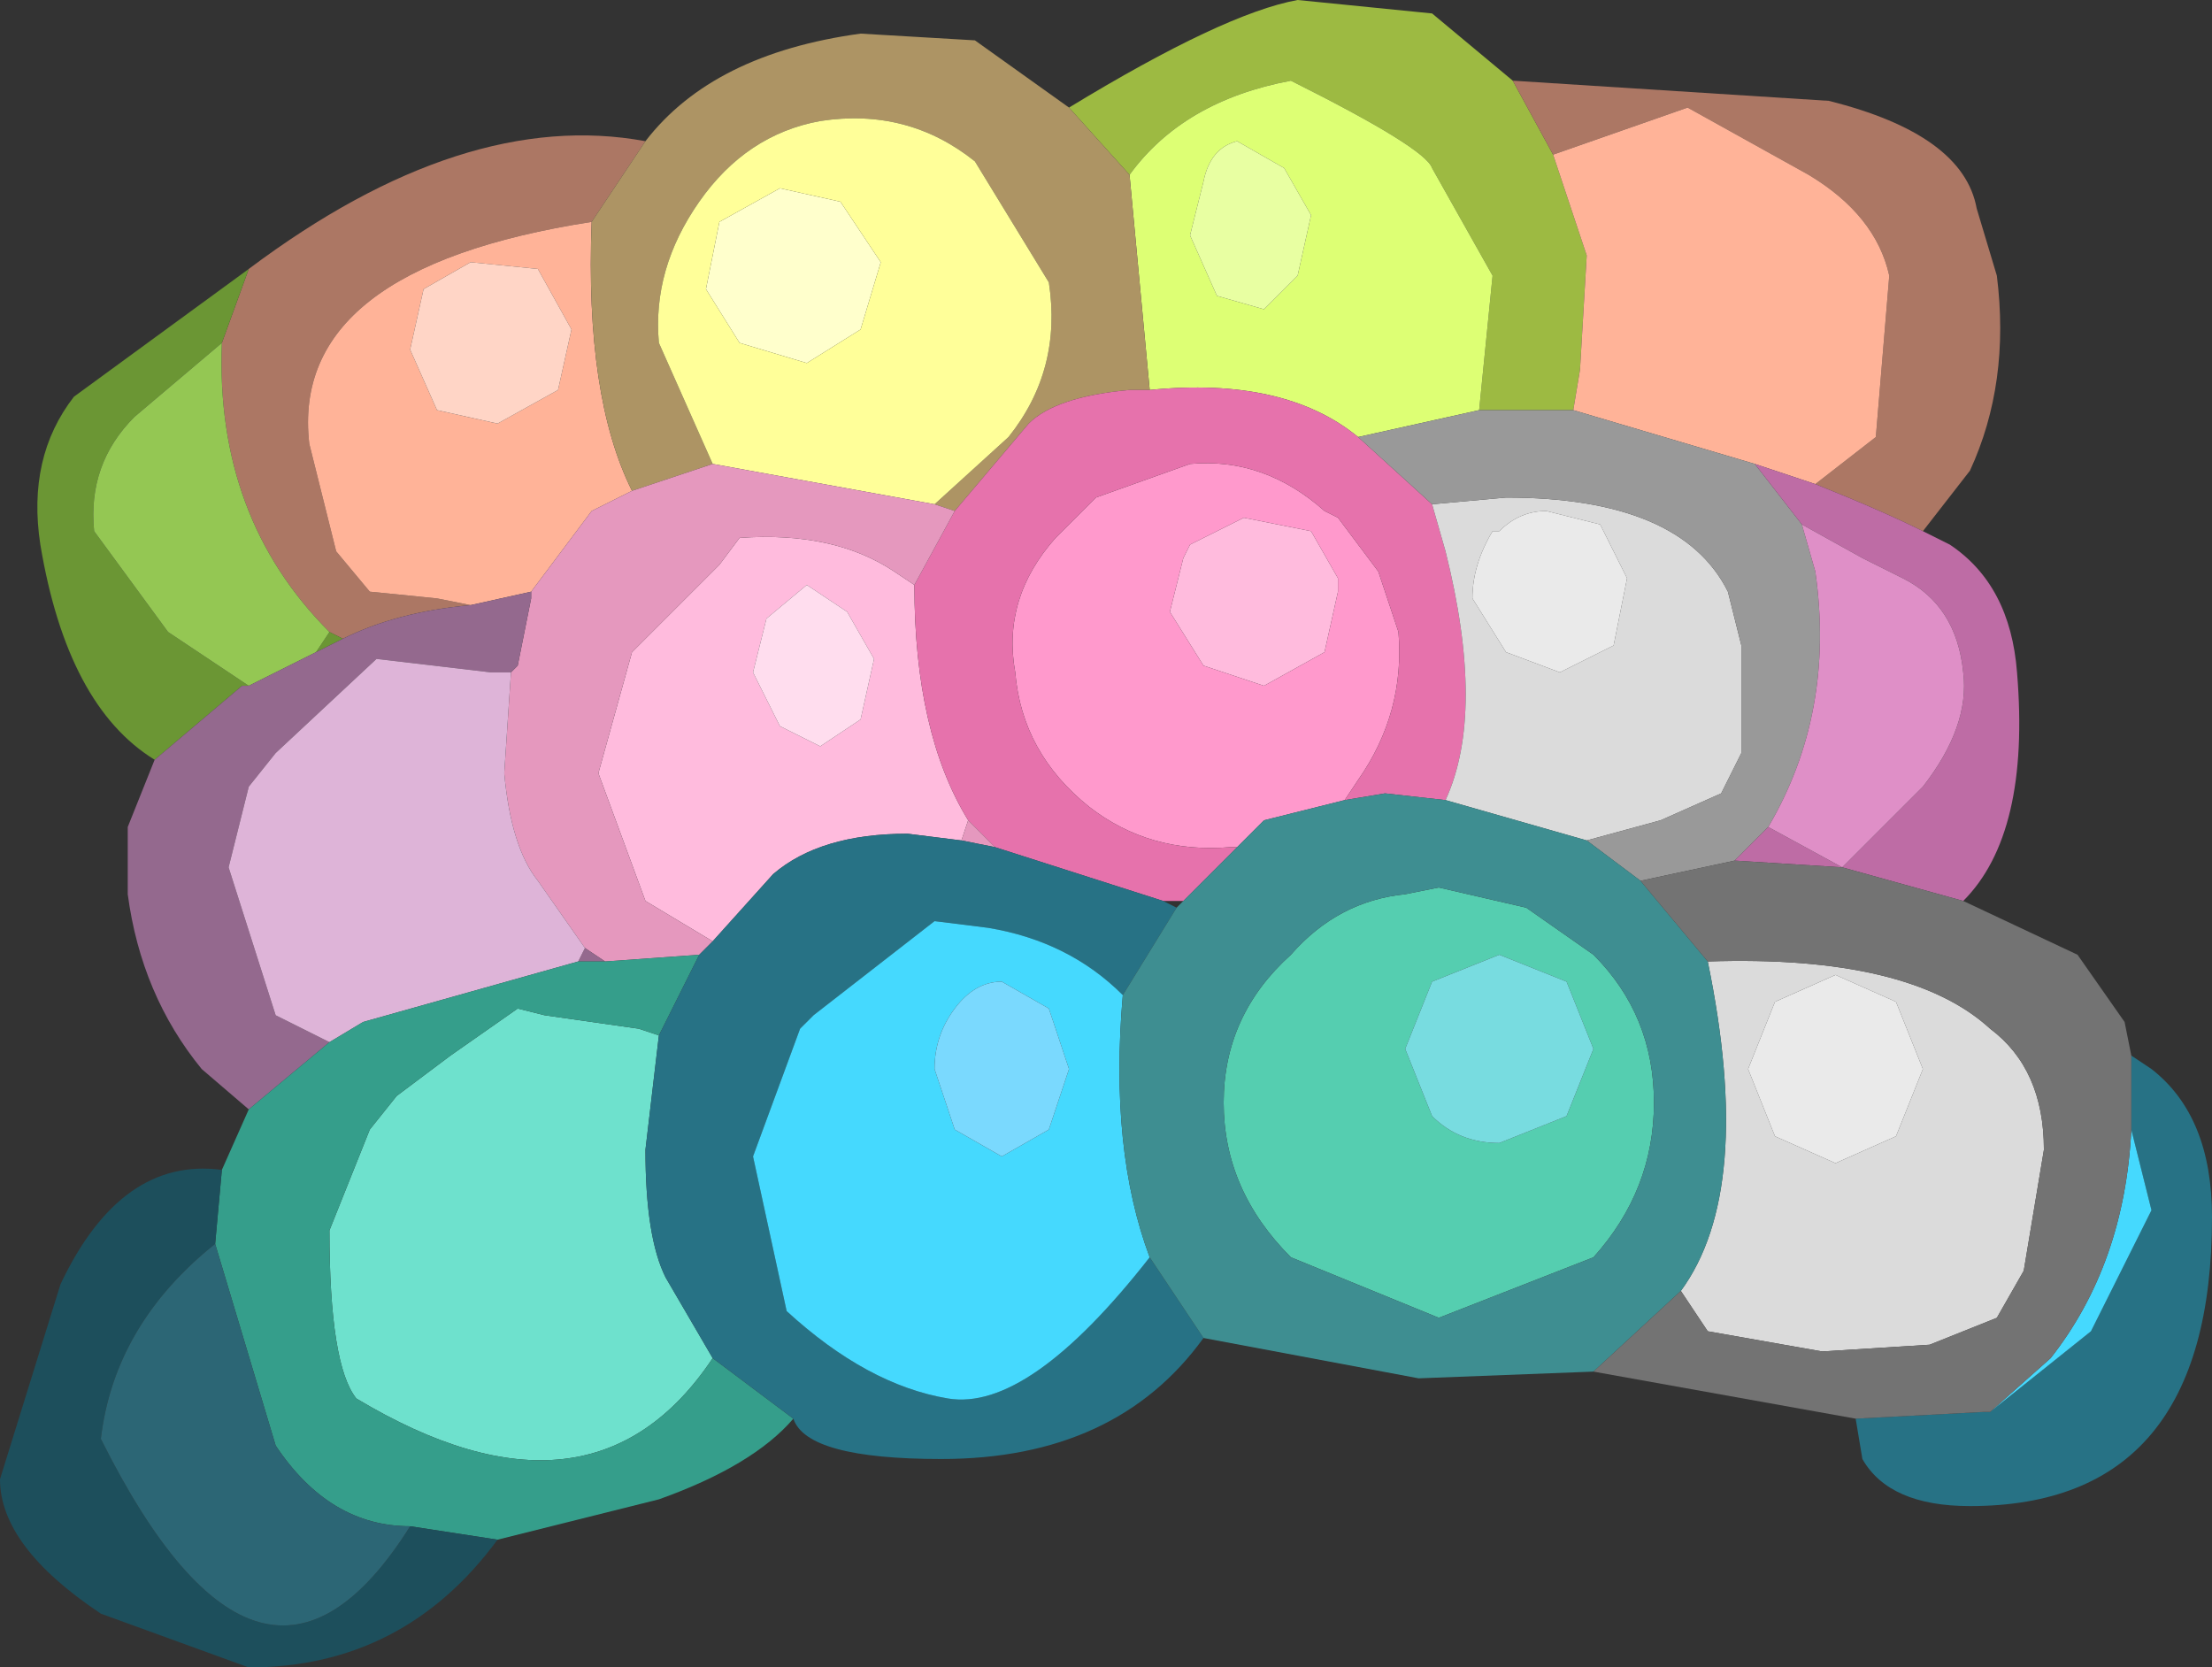 <?xml version="1.0" encoding="UTF-8" standalone="no"?>
<svg xmlns:ffdec="https://www.free-decompiler.com/flash" xmlns:xlink="http://www.w3.org/1999/xlink" ffdec:objectType="shape" height="12.4px" width="16.45px" xmlns="http://www.w3.org/2000/svg">
  <rect width="100%" height="100%" fill="#333333" stroke="none"/>
  <g transform="matrix(1.0, 0.0, 0.0, 1.0, 3.2, -41.2)">
    <path d="M4.75 42.0 Q5.9 41.3 6.45 41.2 L7.45 41.3 8.05 41.8 8.35 42.35 8.6 43.1 8.55 43.95 8.5 44.25 7.8 44.25 7.9 43.25 7.45 42.45 Q7.4 42.3 6.4 41.8 5.6 41.95 5.2 42.5 L4.75 42.0" fill="#9dba42" fill-rule="evenodd" stroke="none"/>
    <path d="M5.65 42.95 L5.85 43.4 6.2 43.5 6.45 43.25 6.55 42.8 6.35 42.45 6.0 42.25 Q5.8 42.3 5.75 42.55 L5.65 42.95 M5.2 42.5 Q5.6 41.95 6.4 41.8 7.4 42.3 7.45 42.45 L7.9 43.25 7.8 44.25 6.9 44.45 Q6.35 44.0 5.35 44.1 L5.2 42.5" fill="#ddff74" fill-rule="evenodd" stroke="none"/>
    <path d="M5.65 42.95 L5.75 42.55 Q5.8 42.3 6.0 42.25 L6.35 42.45 6.55 42.8 6.45 43.25 6.2 43.5 5.85 43.4 5.65 42.95" fill="#e8ffa2" fill-rule="evenodd" stroke="none"/>
    <path d="M8.05 41.8 L10.4 41.95 Q11.4 42.2 11.5 42.75 L11.65 43.25 Q11.75 44.05 11.45 44.7 L11.1 45.15 Q10.8 45.0 10.3 44.8 L10.75 44.45 10.85 43.25 Q10.75 42.8 10.25 42.5 L9.35 42.0 8.35 42.35 8.05 41.8 M-1.35 43.2 Q0.25 42.0 1.6 42.25 L1.2 42.85 Q-1.05 43.2 -0.9 44.5 L-0.7 45.3 -0.45 45.6 0.05 45.65 0.3 45.7 Q-0.25 45.75 -0.65 45.95 L-0.75 45.9 Q-1.6 45.05 -1.55 43.75 L-1.35 43.2" fill="#ac7764" fill-rule="evenodd" stroke="none"/>
    <path d="M8.5 44.25 L8.55 43.95 8.6 43.1 8.35 42.35 9.35 42.0 10.25 42.5 Q10.75 42.8 10.85 43.25 L10.75 44.45 10.3 44.8 9.85 44.65 8.5 44.25 M-0.15 43.8 L0.05 44.25 0.5 44.35 0.95 44.1 1.05 43.65 0.8 43.2 0.3 43.15 -0.05 43.35 -0.15 43.8 M1.5 44.85 L1.2 45.0 0.75 45.6 0.3 45.7 0.05 45.65 -0.45 45.6 -0.7 45.3 -0.9 44.5 Q-1.05 43.2 1.2 42.85 1.15 44.15 1.5 44.85" fill="#ffb398" fill-rule="evenodd" stroke="none"/>
    <path d="M1.6 42.25 Q2.1 41.6 3.2 41.45 L4.05 41.5 4.75 42.0 5.2 42.5 5.35 44.1 5.2 44.1 Q4.65 44.15 4.45 44.35 L3.9 45.0 3.75 44.95 4.3 44.45 Q4.7 43.95 4.6 43.3 L4.05 42.4 Q3.55 42.0 2.9 42.1 2.35 42.2 2.0 42.7 1.65 43.2 1.7 43.75 L2.1 44.65 1.5 44.85 Q1.15 44.15 1.2 42.85 L1.6 42.25" fill="#ad9464" fill-rule="evenodd" stroke="none"/>
    <path d="M-0.15 43.8 L-0.05 43.35 0.3 43.15 0.8 43.2 1.05 43.65 0.95 44.1 0.5 44.35 0.05 44.25 -0.15 43.8" fill="#ffd5c6" fill-rule="evenodd" stroke="none"/>
    <path d="M2.05 43.35 L2.15 42.85 2.6 42.6 3.05 42.7 3.35 43.15 3.2 43.65 2.8 43.9 2.3 43.75 2.05 43.35" fill="#ffffcc" fill-rule="evenodd" stroke="none"/>
    <path d="M2.05 43.35 L2.3 43.75 2.8 43.9 3.2 43.65 3.35 43.15 3.05 42.7 2.6 42.6 2.15 42.85 2.05 43.35 M2.1 44.65 L1.7 43.75 Q1.65 43.2 2.0 42.7 2.35 42.2 2.9 42.1 3.55 42.0 4.05 42.4 L4.6 43.3 Q4.7 43.95 4.3 44.45 L3.75 44.95 2.1 44.65" fill="#ffff99" fill-rule="evenodd" stroke="none"/>
    <path d="M-2.05 46.85 Q-2.7 46.45 -2.9 45.25 -3.0 44.6 -2.65 44.15 L-1.35 43.2 -1.55 43.75 -2.2 44.3 Q-2.55 44.65 -2.5 45.15 L-1.95 45.9 -1.35 46.3 -1.4 46.3 -2.05 46.85 M-0.65 45.95 L-0.85 46.05 -0.75 45.9 -0.65 45.95" fill="#6b9634" fill-rule="evenodd" stroke="none"/>
    <path d="M-0.85 46.05 L-1.35 46.3 -1.95 45.9 -2.5 45.15 Q-2.55 44.65 -2.2 44.3 L-1.55 43.75 Q-1.6 45.05 -0.75 45.9 L-0.85 46.05" fill="#94c753" fill-rule="evenodd" stroke="none"/>
    <path d="M2.1 48.2 L1.6 47.9 1.25 46.95 1.5 46.05 1.6 45.95 2.15 45.4 2.3 45.2 Q3.0 45.15 3.45 45.45 L3.6 45.55 Q3.6 46.65 4.0 47.3 L3.95 47.45 3.55 47.4 Q2.9 47.4 2.55 47.7 L2.1 48.2 M3.3 46.1 L3.1 45.75 2.8 45.55 2.5 45.8 2.4 46.2 2.6 46.6 2.9 46.75 3.2 46.55 3.3 46.1 M6.75 45.6 L6.65 46.05 6.2 46.3 5.75 46.15 5.5 45.75 5.6 45.35 5.65 45.25 6.05 45.05 6.55 45.15 6.75 45.5 6.75 45.6" fill="#ffbbdd" fill-rule="evenodd" stroke="none"/>
    <path d="M3.3 46.1 L3.2 46.55 2.9 46.75 2.6 46.6 2.4 46.2 2.5 45.8 2.8 45.55 3.1 45.75 3.3 46.1" fill="#ffddee" fill-rule="evenodd" stroke="none"/>
    <path d="M6.0 47.5 L5.95 47.5 Q5.35 47.55 4.9 47.2 4.4 46.8 4.35 46.2 4.25 45.65 4.65 45.2 L4.95 44.9 5.65 44.65 Q6.2 44.6 6.65 45.0 L6.75 45.05 7.05 45.45 7.2 45.9 Q7.25 46.5 6.9 47.0 L6.8 47.15 6.2 47.3 6.0 47.5 M6.75 45.6 L6.75 45.5 6.55 45.15 6.05 45.05 5.65 45.25 5.6 45.35 5.5 45.75 5.75 46.15 6.2 46.3 6.65 46.05 6.75 45.6" fill="#ff99cc" fill-rule="evenodd" stroke="none"/>
    <path d="M3.9 45.0 L4.45 44.35 Q4.65 44.15 5.2 44.1 L5.35 44.1 Q6.35 44.0 6.9 44.45 L7.45 44.95 7.55 45.3 Q7.85 46.5 7.55 47.15 L7.1 47.1 6.8 47.15 6.9 47.0 Q7.25 46.5 7.2 45.9 L7.05 45.45 6.75 45.05 6.65 45.0 Q6.2 44.6 5.65 44.65 L4.95 44.9 4.65 45.2 Q4.25 45.65 4.35 46.2 4.4 46.8 4.9 47.2 5.35 47.55 5.95 47.5 L6.0 47.5 5.6 47.9 5.45 47.9 4.2 47.5 4.0 47.3 Q3.6 46.65 3.6 45.55 L3.9 45.0" fill="#e672ac" fill-rule="evenodd" stroke="none"/>
    <path d="M3.75 44.95 L3.9 45.0 3.6 45.55 3.45 45.45 Q3.0 45.15 2.3 45.2 L2.15 45.4 1.6 45.95 1.5 46.05 1.25 46.95 1.6 47.9 2.1 48.2 2.0 48.3 1.3 48.35 1.15 48.25 0.8 47.75 Q0.6 47.5 0.55 46.95 L0.6 46.2 0.65 46.15 0.75 45.65 0.75 45.6 1.2 45.0 1.5 44.85 2.1 44.65 3.75 44.95 M3.95 47.45 L4.0 47.3 4.2 47.5 3.95 47.45" fill="#e598be" fill-rule="evenodd" stroke="none"/>
    <path d="M-1.35 49.45 L-1.7 49.15 Q-2.15 48.6 -2.25 47.85 L-2.25 47.35 -2.05 46.85 -1.4 46.3 -1.35 46.3 -0.85 46.05 -0.65 45.95 Q-0.25 45.75 0.3 45.7 L0.75 45.6 0.75 45.65 0.65 46.15 0.6 46.2 0.45 46.2 -0.4 46.1 -1.15 46.8 -1.35 47.05 -1.5 47.65 -1.15 48.75 -0.75 48.95 -1.35 49.45 M1.15 48.25 L1.3 48.35 1.1 48.35 1.15 48.25" fill="#94698e" fill-rule="evenodd" stroke="none"/>
    <path d="M0.6 46.2 L0.55 46.95 Q0.6 47.5 0.8 47.75 L1.15 48.25 1.1 48.35 -0.5 48.8 -0.75 48.95 -1.15 48.75 -1.5 47.65 -1.35 47.05 -1.15 46.8 -0.4 46.1 0.45 46.2 0.6 46.2" fill="#deb4d8" fill-rule="evenodd" stroke="none"/>
    <path d="M7.55 47.15 Q7.85 46.5 7.55 45.3 L7.45 44.95 8.0 44.9 Q9.3 44.9 9.65 45.6 L9.75 46.0 9.75 46.8 9.6 47.1 9.15 47.3 8.6 47.45 7.55 47.15 M8.9 45.5 L8.7 45.1 8.3 45.0 Q8.1 45.0 7.95 45.15 L7.9 45.15 Q7.75 45.4 7.75 45.65 L8.0 46.05 8.4 46.2 8.8 46.0 8.9 45.5 M9.5 48.35 Q11.0 48.3 11.6 48.85 12.0 49.15 12.0 49.75 L11.85 50.65 11.65 51.0 11.15 51.2 10.35 51.25 9.5 51.1 9.3 50.8 Q9.85 50.05 9.5 48.35 M11.1 49.15 L10.9 48.65 10.45 48.45 10.0 48.65 9.8 49.15 10.0 49.65 10.45 49.85 10.9 49.65 11.1 49.15" fill="#dbdbdb" fill-rule="evenodd" stroke="none"/>
    <path d="M8.9 45.5 L8.8 46.0 8.4 46.2 8.0 46.05 7.75 45.65 Q7.75 45.4 7.9 45.15 L7.95 45.15 Q8.1 45.0 8.3 45.0 L8.7 45.1 8.9 45.5 M11.1 49.15 L10.9 49.65 10.45 49.85 10.0 49.65 9.8 49.15 10.0 48.65 10.45 48.45 10.9 48.65 11.1 49.15" fill="#eaeaea" fill-rule="evenodd" stroke="none"/>
    <path d="M7.8 44.25 L8.5 44.25 9.85 44.65 10.2 45.1 10.3 45.45 Q10.45 46.5 9.95 47.35 L9.7 47.6 9.0 47.75 8.6 47.45 9.15 47.3 9.6 47.1 9.75 46.8 9.75 46.0 9.65 45.6 Q9.3 44.9 8.0 44.9 L7.45 44.95 6.9 44.45 7.8 44.25" fill="#999999" fill-rule="evenodd" stroke="none"/>
    <path d="M11.1 45.15 L11.3 45.25 Q11.75 45.55 11.8 46.2 11.9 47.4 11.4 47.9 L10.5 47.65 9.7 47.6 9.95 47.35 10.5 47.65 11.1 47.05 Q11.45 46.6 11.4 46.2 11.35 45.7 10.95 45.5 L10.65 45.35 10.2 45.1 9.85 44.65 10.3 44.8 Q10.8 45.0 11.1 45.15" fill="#be6ca5" fill-rule="evenodd" stroke="none"/>
    <path d="M9.95 47.35 Q10.45 46.5 10.3 45.45 L10.2 45.1 10.65 45.35 10.95 45.5 Q11.35 45.7 11.4 46.2 11.45 46.6 11.1 47.05 L10.5 47.65 9.95 47.35" fill="#df8fc7" fill-rule="evenodd" stroke="none"/>
    <path d="M2.1 51.3 Q1.2 52.65 -0.55 51.6 -0.75 51.35 -0.75 50.35 L-0.45 49.6 -0.25 49.35 0.15 49.05 0.65 48.7 0.85 48.75 1.55 48.85 1.7 48.9 1.6 49.75 Q1.6 50.4 1.75 50.7 L2.1 51.3" fill="#6ee1cd" fill-rule="evenodd" stroke="none"/>
    <path d="M2.7 51.75 Q2.4 52.1 1.7 52.35 L0.5 52.65 -0.15 52.55 Q-0.75 52.55 -1.15 51.95 L-1.6 50.45 -1.55 49.9 -1.35 49.45 -0.75 48.95 -0.5 48.8 1.1 48.35 1.3 48.35 2.0 48.3 1.7 48.9 1.55 48.85 0.85 48.75 0.65 48.7 0.15 49.05 -0.25 49.35 -0.45 49.6 -0.75 50.35 Q-0.75 51.35 -0.55 51.6 1.2 52.65 2.1 51.3 L2.7 51.75" fill="#359e8b" fill-rule="evenodd" stroke="none"/>
    <path d="M12.65 49.05 L12.8 49.15 Q13.25 49.5 13.25 50.25 13.25 52.4 11.45 52.4 10.85 52.4 10.65 52.05 L10.6 51.75 11.55 51.7 11.6 51.7 12.35 51.1 12.8 50.2 12.65 49.6 12.65 49.05 M5.75 51.15 Q5.1 52.05 3.8 52.05 2.8 52.05 2.7 51.75 L2.1 51.3 1.75 50.7 Q1.6 50.4 1.6 49.75 L1.7 48.9 2.0 48.3 2.1 48.2 2.55 47.7 Q2.9 47.4 3.55 47.4 L3.95 47.45 4.2 47.5 5.45 47.9 5.55 47.95 5.15 48.6 Q4.75 48.2 4.15 48.1 L3.75 48.05 2.85 48.75 2.75 48.85 2.4 49.8 2.65 50.95 Q3.25 51.5 3.85 51.6 4.45 51.7 5.35 50.55 L5.75 51.15" fill="#277285" fill-rule="evenodd" stroke="none"/>
    <path d="M5.35 50.55 Q4.45 51.7 3.85 51.6 3.25 51.5 2.65 50.95 L2.4 49.8 2.75 48.85 2.85 48.75 3.75 48.05 4.15 48.1 Q4.75 48.2 5.15 48.6 5.05 49.75 5.35 50.55 M4.75 49.15 L4.6 48.7 4.25 48.5 Q4.05 48.5 3.9 48.7 3.75 48.9 3.75 49.15 L3.9 49.6 4.25 49.8 4.6 49.6 4.75 49.15 M11.6 51.7 L12.05 51.3 Q12.6 50.6 12.65 49.6 L12.8 50.2 12.35 51.1 11.6 51.7" fill="#45d9fe" fill-rule="evenodd" stroke="none"/>
    <path d="M4.75 49.15 L4.6 49.6 4.25 49.8 3.9 49.6 3.75 49.15 Q3.75 48.9 3.9 48.7 4.05 48.5 4.25 48.5 L4.6 48.7 4.75 49.15" fill="#7ad9fe" fill-rule="evenodd" stroke="none"/>
    <path d="M9.1 49.4 Q9.1 50.05 8.65 50.55 L7.5 51.0 6.4 50.55 Q5.9 50.05 5.9 49.4 5.9 48.75 6.4 48.3 6.75 47.9 7.25 47.85 L7.5 47.8 8.15 47.95 8.65 48.3 Q9.1 48.75 9.1 49.4 M8.65 49.0 L8.45 48.5 7.95 48.3 7.45 48.5 7.25 49.0 7.45 49.5 Q7.65 49.7 7.95 49.7 L8.45 49.5 8.65 49.0" fill="#55ceb0" fill-rule="evenodd" stroke="none"/>
    <path d="M8.65 51.4 L7.35 51.45 5.75 51.15 5.35 50.55 Q5.05 49.75 5.15 48.6 L5.55 47.95 5.6 47.9 6.0 47.5 6.2 47.3 6.8 47.15 7.1 47.1 7.55 47.15 8.6 47.45 9.0 47.75 9.5 48.35 Q9.85 50.05 9.3 50.8 L8.65 51.4 M9.1 49.4 Q9.1 48.75 8.65 48.3 L8.15 47.95 7.5 47.8 7.25 47.85 Q6.75 47.9 6.4 48.3 5.9 48.75 5.9 49.4 5.9 50.05 6.4 50.55 L7.5 51.0 8.65 50.55 Q9.1 50.05 9.1 49.4" fill="#3e8e91" fill-rule="evenodd" stroke="none"/>
    <path d="M8.65 49.0 L8.45 49.5 7.95 49.7 Q7.65 49.7 7.45 49.5 L7.25 49.0 7.45 48.5 7.95 48.3 8.45 48.5 8.65 49.0" fill="#78dce0" fill-rule="evenodd" stroke="none"/>
    <path d="M11.4 47.9 L12.25 48.3 12.6 48.8 12.65 49.05 12.65 49.6 Q12.6 50.6 12.05 51.3 L11.6 51.7 11.55 51.7 10.6 51.75 8.65 51.4 9.3 50.8 9.5 51.1 10.35 51.25 11.15 51.2 11.65 51.0 11.85 50.65 12.0 49.75 Q12.0 49.15 11.6 48.85 11.0 48.3 9.5 48.35 L9.0 47.75 9.7 47.6 10.5 47.65 11.4 47.9" fill="#737373" fill-rule="evenodd" stroke="none"/>
    <path d="M0.5 52.65 Q-0.2 53.6 -1.35 53.6 L-2.45 53.2 Q-3.2 52.7 -3.2 52.2 L-2.75 50.75 Q-2.3 49.8 -1.55 49.9 L-1.6 50.45 Q-2.35 51.05 -2.45 51.9 -1.25 54.3 -0.15 52.55 L0.5 52.65" fill="#1d4f5c" fill-rule="evenodd" stroke="none"/>
    <path d="M-1.6 50.45 L-1.15 51.95 Q-0.75 52.55 -0.15 52.55 -1.25 54.3 -2.45 51.9 -2.35 51.05 -1.6 50.45" fill="#2c6675" fill-rule="evenodd" stroke="none"/>
  </g>
</svg>
